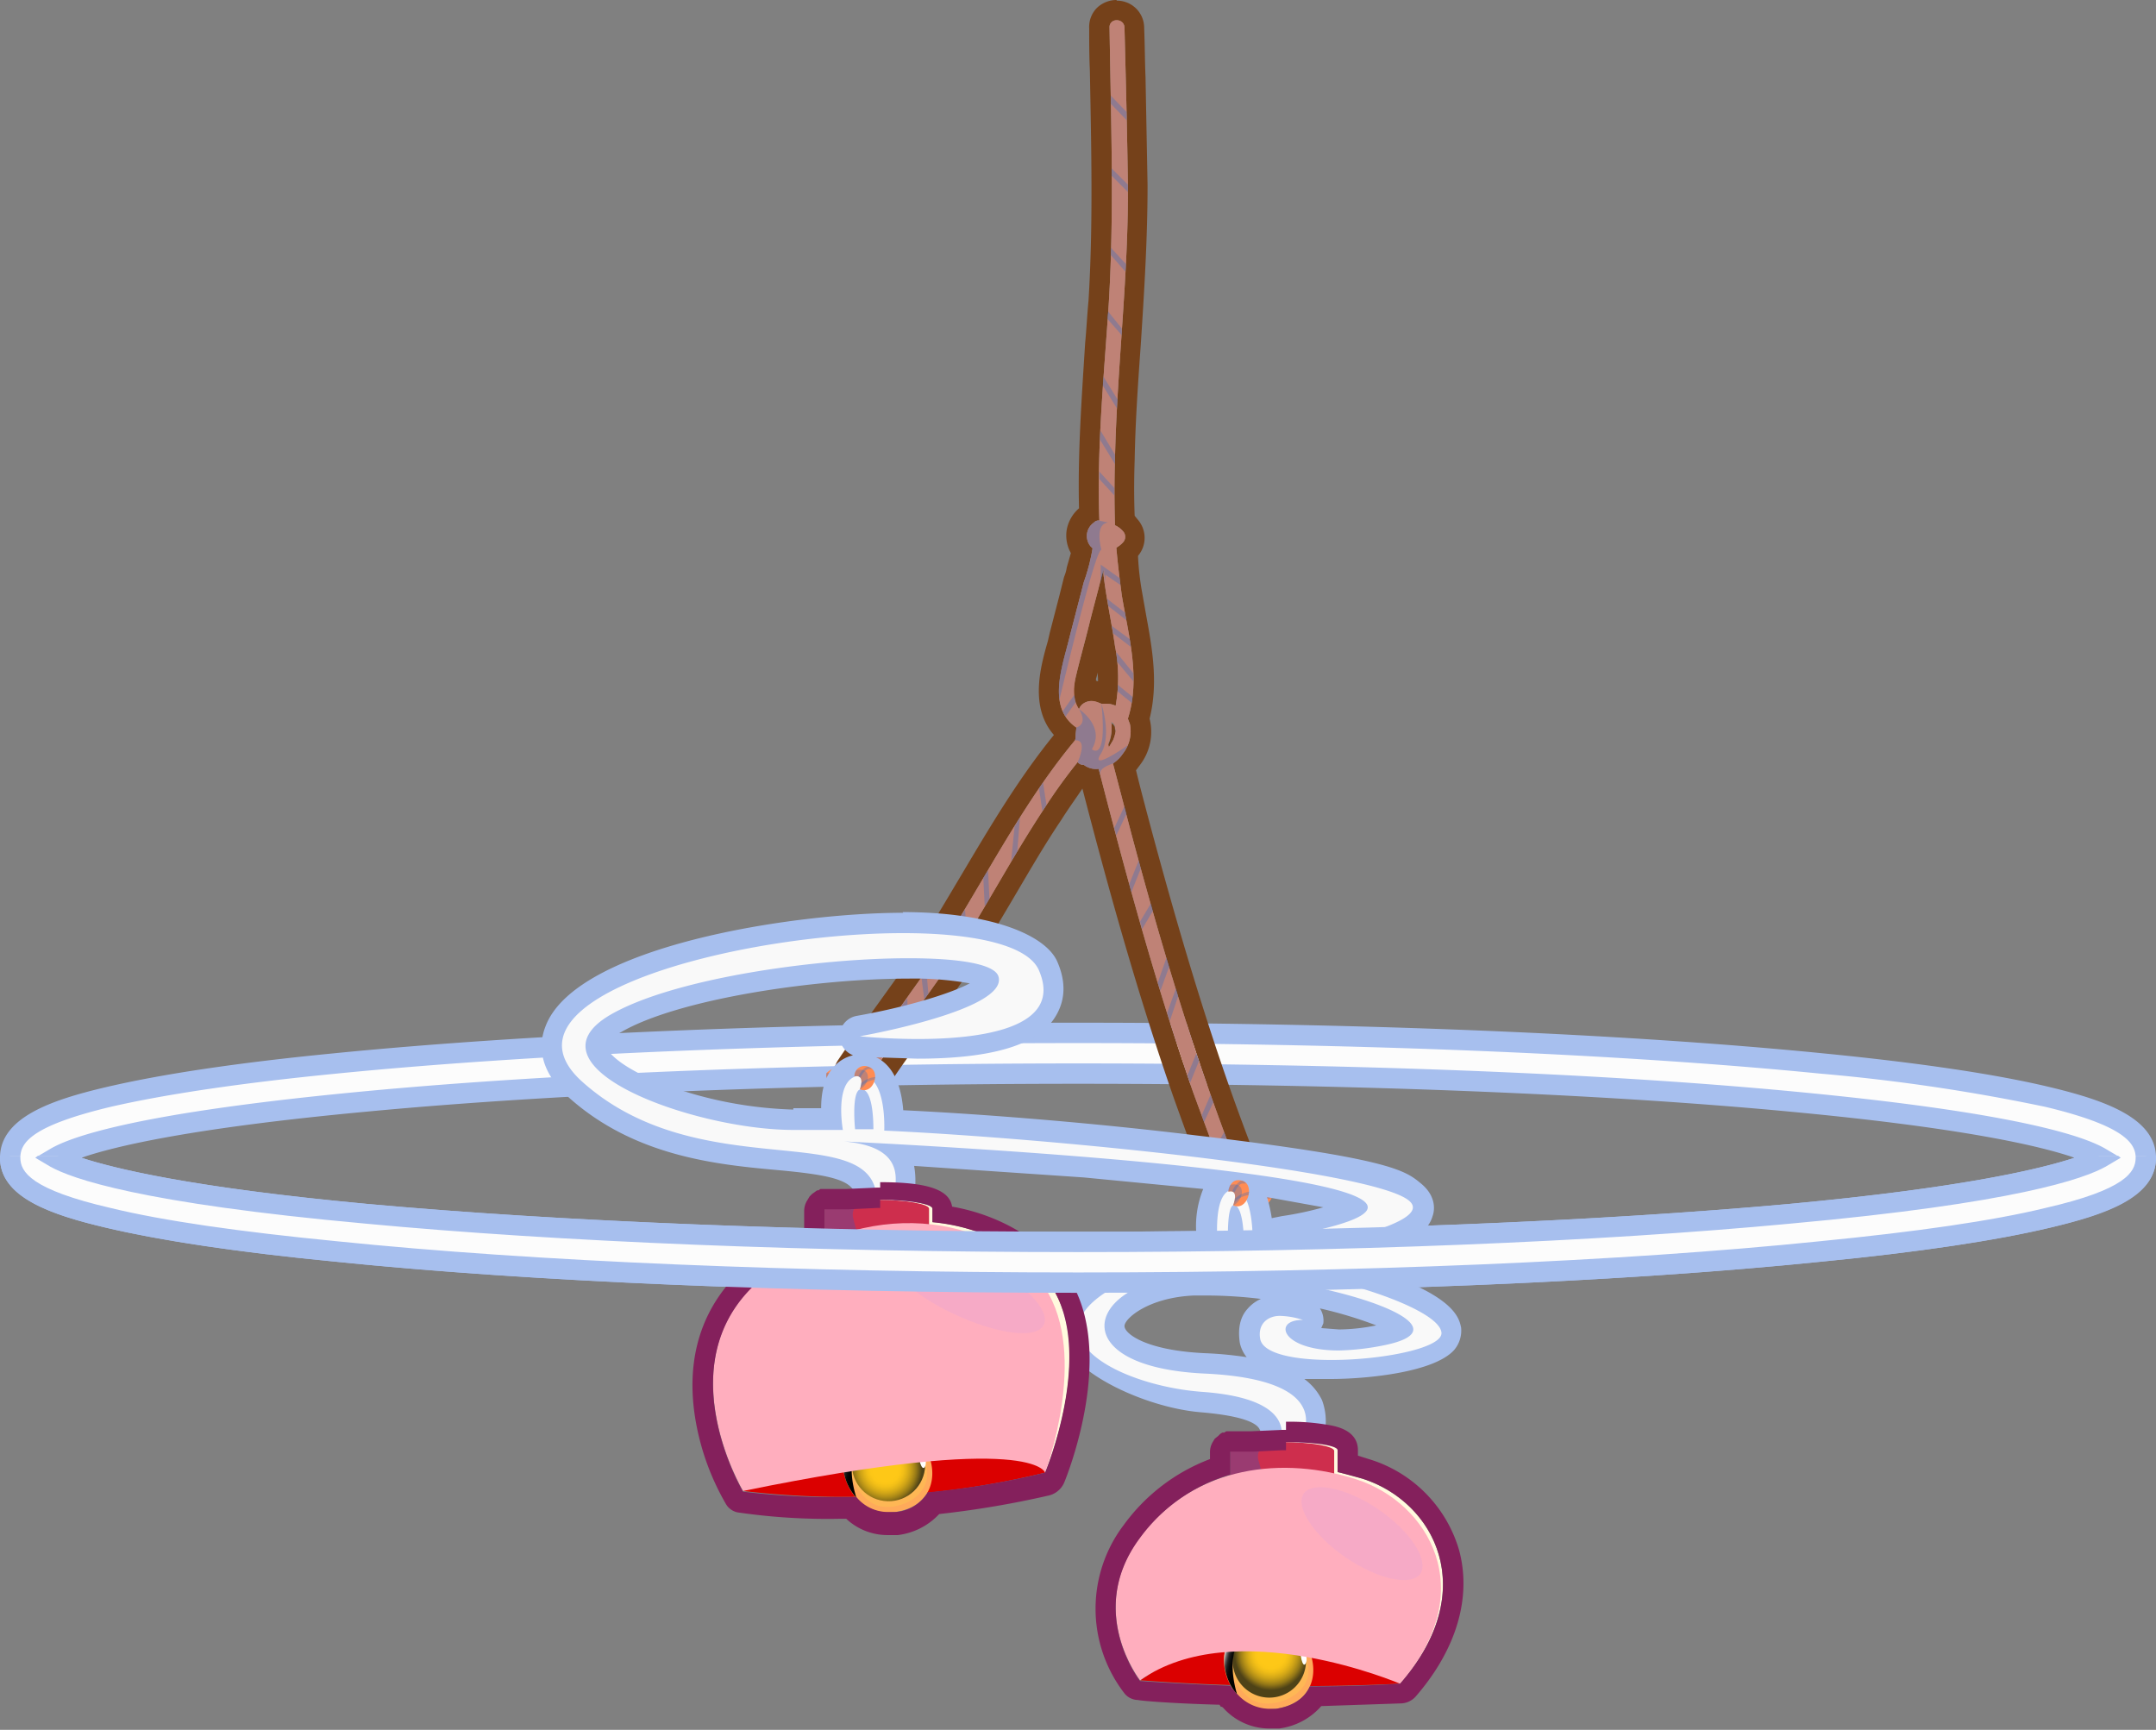 <svg xmlns="http://www.w3.org/2000/svg" xmlns:xlink="http://www.w3.org/1999/xlink" viewBox="0 0 317.7 254.9"><rect x="0" y="0" width="317.7" height="254.9" fill="#808080" stroke="none"/><defs><radialGradient id="radial-gradient" cx="60.24" cy="295.02" r="5.4" gradientTransform="matrix(-0.21, 0.98, -0.98, -0.21, 432.04, 218.25)" gradientUnits="userSpaceOnUse"><stop offset="0.34" stop-color="#ffc200"/><stop offset="0.42" stop-color="#fbbf00"/><stop offset="0.5" stop-color="#eeb500"/><stop offset="0.58" stop-color="#d9a500"/><stop offset="0.67" stop-color="#bb8e00"/><stop offset="0.76" stop-color="#947100"/><stop offset="0.85" stop-color="#654d00"/><stop offset="0.93" stop-color="#2e2300"/><stop offset="1"/></radialGradient><linearGradient id="linear-gradient" x1="53.67" y1="295.14" x2="57.3" y2="295.14" gradientTransform="translate(140.5 -85.1) rotate(13.4)" gradientUnits="userSpaceOnUse"><stop offset="0" stop-color="#fff"/><stop offset="0.01" stop-color="#f6f6f6"/><stop offset="0.03" stop-color="#c8c8c8"/><stop offset="0.07" stop-color="#9d9d9d"/><stop offset="0.1" stop-color="#777"/><stop offset="0.14" stop-color="#575757"/><stop offset="0.18" stop-color="#3b3b3b"/><stop offset="0.22" stop-color="#252525"/><stop offset="0.28" stop-color="#141414"/><stop offset="0.34" stop-color="#090909"/><stop offset="0.44" stop-color="#020202"/><stop offset="0.7"/></linearGradient><radialGradient id="radial-gradient-2" cx="121.56" cy="310.17" r="5.4" gradientTransform="matrix(0.97, 0.23, -0.23, 0.97, 140.71, -85.13)" xlink:href="#radial-gradient"/><linearGradient id="linear-gradient-2" x1="114.99" y1="310.29" x2="118.62" y2="310.29" xlink:href="#linear-gradient"/></defs><g style="isolation:isolate"><g id="Layer_2" data-name="Layer 2"><g id="Layer_1-2" data-name="Layer 1"><path d="M158.9,189c-41.4,0-80.2-1.6-109.5-4.6a283.7,283.7,0,0,1-33.5-4.9c-10.2-2.4-14.4-5-14.4-8.9s4.2-6.5,14.4-9a283.7,283.7,0,0,1,33.5-4.9c29.3-2.9,68.1-4.5,109.5-4.5s80.2,1.6,109.4,4.5a283.7,283.7,0,0,1,33.5,4.9c10.2,2.5,14.4,5.1,14.4,9s-4.2,6.5-14.4,8.9a283.7,283.7,0,0,1-33.5,4.9C239.1,187.4,200.2,189,158.9,189ZM8.2,170.6c2.5,1.4,11.9,5.1,45.7,8.3,28.6,2.6,65.9,4.1,105,4.1s76.3-1.5,104.9-4.1c33.9-3.2,43.3-6.9,45.7-8.3-2.4-1.5-11.8-5.2-45.7-8.3-28.6-2.7-65.8-4.1-104.9-4.1s-76.4,1.4-105,4.1C20.1,165.4,10.7,169.1,8.2,170.6Z" style="fill:#fcfcfc"/><path d="M158.9,190.5c-41.4,0-80.3-1.6-109.6-4.6-14.4-1.4-25.7-3.1-33.7-5S0,176.5,0,170.6s7.5-8.5,15.6-10.4,19.3-3.6,33.7-5c29.3-2.9,68.2-4.5,109.6-4.5s80.3,1.6,109.6,4.5c14.3,1.4,25.7,3.1,33.6,5s15.6,4.5,15.6,10.4-7.5,8.4-15.6,10.3-19.3,3.6-33.6,5C239.2,188.9,200.2,190.5,158.9,190.5Zm0-36.8c-41.3,0-80.1,1.6-109.3,4.5-14.3,1.4-25.5,3.1-33.3,4.9C4.6,165.9,3,168.4,3,170.6s1.6,4.7,13.3,7.4c7.8,1.9,19,3.5,33.3,5,29.2,2.9,68,4.5,109.3,4.5s80.1-1.6,109.3-4.5c14.2-1.5,25.4-3.1,33.2-5,11.7-2.7,13.3-5.3,13.3-7.4s-1.6-4.7-13.3-7.5a276.9,276.9,0,0,0-33.2-4.9C239,155.3,200.1,153.7,158.9,153.7Zm0,30.8c-39.2,0-76.5-1.5-105.1-4.2-33-3-43.2-6.6-46.4-8.4l-2.2-1.3,2.2-1.3c3.2-1.9,13.4-5.4,46.4-8.5,28.6-2.7,65.9-4.1,105.1-4.1s76.4,1.4,105,4.1c33,3.1,43.2,6.6,46.4,8.5l2.2,1.3-2.2,1.3c-3.2,1.8-13.4,5.4-46.4,8.4C235.3,183,198,184.5,158.9,184.5ZM12,170.6c4.9,1.6,16.3,4.4,42.1,6.8,28.5,2.6,65.7,4.1,104.8,4.1s76.2-1.5,104.8-4.1c25.7-2.4,37.1-5.2,42-6.8-4.9-1.7-16.3-4.4-42-6.8-28.6-2.7-65.8-4.1-104.8-4.1s-76.3,1.4-104.8,4.1C28.3,166.2,16.9,168.9,12,170.6Z" style="fill:#a7bfee"/><path d="M164.6,3a1.1,1.1,0,0,1,1.1,1.1c.2,7.7.4,15.4.5,23.1.1,13.5-1.6,26.9-1.9,40.4-.1,3.3-.1,6.5,0,9.8a3.4,3.4,0,0,1,1.2.9,1.2,1.2,0,0,1,0,1.6,3.9,3.9,0,0,1-1,.8c.2,2.4.5,4.7.8,7,1,6,2.8,12.2.9,18.2l.3.8a5.3,5.3,0,0,1-1,4.3,5.4,5.4,0,0,1-1.5,1.5l2.7,10.3c4.7,17.6,10,35.2,16.8,52.1a1,1,0,0,1-1.1,1.4,1.1,1.1,0,0,1-1.1-.8c-1.9-4.8-3.7-9.7-5.5-14.6-5.4-15.6-9.8-31.6-13.9-47.6h-.2a3.2,3.2,0,0,1-2-.6h-.1a1.2,1.2,0,0,1-.8-.4,77.6,77.6,0,0,0-4.9,6.8c-4.3,6.5-7.9,13.2-12,19.8S132.4,152.1,128,159a1.2,1.2,0,0,1-.9.5,1.1,1.1,0,0,1-1-1.7c2.5-4,5.5-7.8,8.2-11.7,8.7-11.9,14.7-25.7,24.1-37a1.3,1.3,0,0,0,.1-.6c0-.5.1-.9.1-1.3-4.4-3-2-9.1-1-13.3l2.1-8.1a28.3,28.3,0,0,0,1.3-5l-.3-.3a2.4,2.4,0,0,1,.5-3.5.9.9,0,0,1,.7-.3h.1c-.4-10.7.7-21.5,1.4-32.2.8-13.5.3-26.9.1-40.4A1,1,0,0,1,164.6,3M159,104.5a1.6,1.6,0,0,1,.6-.8,2,2,0,0,1,1.3-.4l.9.2.5.2h.7a3.2,3.2,0,0,1,1.4.3,23.7,23.7,0,0,0-.1-8.8c-.5-3.5-1.3-7.1-1.7-10.6V84c-.1.2-.1.4-.2.6-.6,2.5-1.3,4.9-1.9,7.4s-1.3,4.9-1.9,7.4-.6,3.6.4,5.1m4.4,5.6.6-1a5.6,5.6,0,0,0,.4-1.2.6.6,0,0,0-.1-.4h0v-.2a.4.4,0,0,0-.1-.3h0l-.2-.3h-.1l-.2-.2a1.7,1.7,0,0,1,.1.7,5.8,5.8,0,0,1-.5,2.6c0,.2.1.3.1.5M164.6,0V0a4.2,4.2,0,0,0-3,1.2,4,4,0,0,0-1.1,3c0,2,0,4.1.1,6.2.2,11.1.5,22.6-.2,33.9-.2,2.1-.3,4.2-.5,6.3-.5,8-1.1,16.1-.9,24.3a5.5,5.5,0,0,0-1.8,3.1,5.3,5.3,0,0,0,.6,3.5l-.6,2.1a5.7,5.7,0,0,1-.4,1.4l-.7,2.8-1.4,5.4-.3,1.3c-1.1,3.8-2.7,9.7.9,13.8-5.2,6.4-9.4,13.5-13.5,20.4-3.1,5.2-6.3,10.7-9.9,15.7l-2.3,3.2c-2,2.8-4.1,5.6-6.1,8.6a4,4,0,0,0-.2,4.1,4.5,4.5,0,0,0,3.8,2.2,3.9,3.9,0,0,0,3.4-1.9c2-3.1,4.2-6.1,6.4-9.1s5.2-7.2,7.6-11l4.8-8.1c2.3-3.9,4.6-7.9,7.1-11.6,1-1.6,2.1-3.1,3.1-4.6,3.6,13.9,8,29.9,13.5,45.7,1.8,5,3.6,10,5.5,14.8a4.1,4.1,0,0,0,3.9,2.6,4.4,4.4,0,0,0,3.5-1.8,4,4,0,0,0,.4-3.7c-5.9-14.6-11-30.6-16.7-51.8-.8-3-1.6-6-2.2-8.5l.6-.8a8,8,0,0,0,1.4-6.8h0c1.3-5.2.4-10.3-.5-15.2l-.6-3.4a41.2,41.2,0,0,1-.6-5.2v-.2a4.1,4.1,0,0,0-.1-5.4l-.4-.5c-.1-2.6-.1-5.3,0-8.2.1-5.7.5-11.4.9-17,.5-7.7,1-15.6,1-23.5-.1-5.3-.2-10.7-.3-15.9-.1-2.4-.1-4.8-.2-7.3a4,4,0,0,0-4.1-4Zm-3.1,100.3V100a2.9,2.9,0,0,0,.2-.9,6.2,6.2,0,0,1,.1,1.3Z" style="fill:#75411a"/><path d="M183.5,174.9c-6.8-16.9-12.1-34.5-16.8-52.1L164,112.5a5.4,5.4,0,0,0,1.5-1.5,5.3,5.3,0,0,0,1-4.3l-.3-.8c1.9-6,.1-12.2-.9-18.2-.3-2.3-.6-4.6-.8-7a3.9,3.9,0,0,0,1-.8,1.2,1.2,0,0,0,0-1.6,3.4,3.4,0,0,0-1.2-.9c-.1-3.3-.1-6.5,0-9.8.3-13.5,2-26.9,1.9-40.4-.1-7.7-.3-15.4-.5-23.1,0-1.5-2.3-1.5-2.2,0,.2,13.5.7,26.9-.1,40.4-.7,10.7-1.8,21.5-1.4,32.2h-.1a.9.9,0,0,0-.7.3,2.4,2.4,0,0,0-.5,3.5l.3.3a28.3,28.3,0,0,1-1.3,5l-2.1,8.1c-1,4.2-3.4,10.3,1,13.3,0,.4-.1.8-.1,1.3a1.3,1.3,0,0,1-.1.6c-9.4,11.3-15.4,25.1-24.1,37-2.7,3.9-5.7,7.7-8.2,11.7A1.1,1.1,0,0,0,128,159c4.4-6.9,9.6-13.2,13.9-20.1s7.7-13.3,12-19.8a77.6,77.6,0,0,1,4.9-6.8,1,1,0,0,0,.9.4,2.9,2.9,0,0,0,2.1.6h.1c4.1,16,8.5,32,13.9,47.6,1.8,4.9,3.6,9.8,5.5,14.6C181.8,176.9,184,176.3,183.5,174.9ZM164,109.1l-.6,1c0-.2-.1-.3-.1-.5a5.8,5.8,0,0,0,.5-2.6,1.7,1.7,0,0,0-.1-.7l.2.2h.1l.2.3h0a.4.4,0,0,1,.1.3v.2h0a.6.6,0,0,1,.1.4A5.6,5.6,0,0,1,164,109.1Zm-5.4-9.7c.6-2.5,1.3-5,1.9-7.4s1.3-4.9,1.9-7.4c.1-.2.1-.4.2-.6v.6c.4,3.5,1.2,7.1,1.7,10.6a23.7,23.7,0,0,1,.1,8.8,3.2,3.2,0,0,0-1.4-.3h-.7l-.5-.2a2.2,2.2,0,0,0-2.2.2,1.6,1.6,0,0,0-.6.8C158,103,158.2,101,158.6,99.4Z" style="fill:#ff8c54"/><path d="M169.6,133.1l-1.6,2.7.3,1.1,1.6-2.7Z" style="fill:#0065dd;opacity:0.25;mix-blend-mode:multiply"/><path d="M172.3,142.4a9.3,9.3,0,0,1-.4-1.3l-1.3,3.7c.1.4.3.8.4,1.2Z" style="fill:#0065dd;opacity:0.25;mix-blend-mode:multiply"/><path d="M173.3,145.6l-1.3,3.6a5.6,5.6,0,0,0,.4,1.2l1.2-3.6Z" style="fill:#0065dd;opacity:0.25;mix-blend-mode:multiply"/><path d="M176.7,156.3a7.6,7.6,0,0,1-.4-1.1l-1.3,3.2a4.9,4.9,0,0,0,.4,1.1Z" style="fill:#0065dd;opacity:0.25;mix-blend-mode:multiply"/><path d="M178.4,161.3l-1.3,3,.3,1.1,1.4-3A4.9,4.9,0,0,1,178.4,161.3Z" style="fill:#0065dd;opacity:0.25;mix-blend-mode:multiply"/><path d="M168.1,128l-.3-1.2-1.4,3.5.3,1.2Z" style="fill:#0065dd;opacity:0.25;mix-blend-mode:multiply"/><path d="M178.9,169.4a10.4,10.4,0,0,1,.4,1l1.4-2.7-.3-.9Z" style="fill:#0065dd;opacity:0.25;mix-blend-mode:multiply"/><path d="M129.7,152.5a22.1,22.1,0,0,0,.7,3l.5-.8-.6-3Z" style="fill:#0065dd;opacity:0.25;mix-blend-mode:multiply"/><path d="M135.8,144c.1,1.2.3,2.3.4,3.3l.6-.9c-.1-1.2-.2-2.4-.3-3.4A8.6,8.6,0,0,1,135.8,144Z" style="fill:#0065dd;opacity:0.25;mix-blend-mode:multiply"/><path d="M139.3,138.7l-.6,1,.3,3.6a8.6,8.6,0,0,0,.7-1Z" style="fill:#0065dd;opacity:0.25;mix-blend-mode:multiply"/><path d="M141.5,135l.3,4h.1l.6-1-.3-4A4.1,4.1,0,0,1,141.5,135Z" style="fill:#0065dd;opacity:0.25;mix-blend-mode:multiply"/><path d="M133.7,147.1l-.8,1c.1,1.1.1,2.3.3,3.4l.7-.9C133.8,149.5,133.7,148.2,133.7,147.1Z" style="fill:#0065dd;opacity:0.25;mix-blend-mode:multiply"/><path d="M154.2,118.6l-.5-3.3-.6.9.5,3.3.3-.4Z" style="fill:#0065dd;opacity:0.25;mix-blend-mode:multiply"/><path d="M165.7,118.8l-1.5,3.2.3,1.1,1.5-3.2Z" style="fill:#0065dd;opacity:0.25;mix-blend-mode:multiply"/><path d="M145.6,128.3a4.1,4.1,0,0,0-.7,1.1l.2,4.1a4.1,4.1,0,0,0,.7-1.1Z" style="fill:#0065dd;opacity:0.25;mix-blend-mode:multiply"/><path d="M149.5,121.8l-.5,5.1.9-1.4.4-5.1Z" style="fill:#0065dd;opacity:0.25;mix-blend-mode:multiply"/><path d="M158.8,112.3a1,1,0,0,0,.9.4,2.9,2.9,0,0,0,2.1.6h.1a3.6,3.6,0,0,1,.2,1c.1-.5-.3-1,1.9-1.8a5.4,5.4,0,0,0,1.5-1.5,7.5,7.5,0,0,0,.7-1.2c-.1.1-5.7,4-4,1.3s.1-7.4.1-7.4c.9,8.8-1.4,6.7-1.4,6.7,2-3.4-1.9-5.9-1.9-5.9,1.4,2.3-.4,2.7-.4,2.7s-.1.8-.1,1.3a1.3,1.3,0,0,1-.1.6C160.4,108.9,158.8,112.3,158.8,112.3Z" style="fill:#0065dd;opacity:0.25;mix-blend-mode:multiply"/><path d="M183.5,174.9c-6.8-16.9-12.1-34.5-16.8-52.1L164,112.5a5.4,5.4,0,0,0,1.5-1.5,5.3,5.3,0,0,0,1-4.3l-.3-.8c1.9-6,.1-12.2-.9-18.2-.3-2.3-.6-4.6-.8-7a3.9,3.9,0,0,0,1-.8,1.2,1.2,0,0,0,0-1.6,3.4,3.4,0,0,0-1.2-.9c-.1-3.3-.1-6.5,0-9.8.3-13.5,2-26.9,1.9-40.4-.1-7.7-.3-15.4-.5-23.1,0-1.5-2.3-1.5-2.2,0,.2,13.5.7,26.9-.1,40.4-.7,10.7-1.8,21.5-1.4,32.2h-.1a.9.9,0,0,0-.7.3,2.4,2.4,0,0,0-.5,3.5l.3.3a28.3,28.3,0,0,1-1.3,5l-2.1,8.1c-1,4.2-3.4,10.3,1,13.3,0,.4-.1.8-.1,1.3a1.3,1.3,0,0,1-.1.6c-9.4,11.3-15.4,25.1-24.1,37-2.7,3.9-5.7,7.7-8.2,11.7A1.1,1.1,0,0,0,128,159c4.4-6.9,9.6-13.2,13.9-20.1s7.7-13.3,12-19.8a77.6,77.6,0,0,1,4.9-6.8,1,1,0,0,0,.9.4,2.9,2.9,0,0,0,2.1.6h.1c4.1,16,8.5,32,13.9,47.6,1.8,4.9,3.6,9.8,5.5,14.6C181.8,176.9,184,176.3,183.5,174.9ZM164,109.1l-.6,1c0-.2-.1-.3-.1-.5a5.8,5.8,0,0,0,.5-2.6,1.7,1.7,0,0,0-.1-.7l.2.2h.1l.2.3h0a.4.4,0,0,1,.1.3v.2h0a.6.6,0,0,1,.1.4A5.6,5.6,0,0,1,164,109.1Zm-5.4-9.7c.6-2.5,1.3-5,1.9-7.4s1.3-4.9,1.9-7.4c.1-.2.1-.4.2-.6v.6c.4,3.5,1.2,7.1,1.7,10.6a23.7,23.7,0,0,1,.1,8.8,3.2,3.2,0,0,0-1.4-.3h-.7l-.5-.2a2.2,2.2,0,0,0-2.2.2,1.6,1.6,0,0,0-.6.8C158,103,158.2,101,158.6,99.4Z" style="fill:#0065dd;opacity:0.25;mix-blend-mode:multiply"/><path d="M162.3,81s-1.1-3.8,1-4l-1.4-.3a.9.9,0,0,0-.7.3,2.4,2.4,0,0,0-.5,3.5l.3.3a28.3,28.3,0,0,1-1.3,5l-2.1,8.1c-.7,2.7-1.9,6.2-1.5,9.2C156.3,102.5,161.3,81.1,162.3,81Z" style="fill:#0065dd;opacity:0.25;mix-blend-mode:multiply"/><path d="M158.3,102.4l-1.7,2.4c.1.3.3.5.4.8l1.5-2.1C158.4,103.1,158.4,102.8,158.3,102.4Z" style="fill:#0065dd;opacity:0.25;mix-blend-mode:multiply"/><path d="M164.2,71.9,162,69.5v1.1l2.2,2.4Z" style="fill:#0065dd;opacity:0.25;mix-blend-mode:multiply"/><path d="M164.3,68.4V67l-2.1-3.5a5.7,5.7,0,0,0-.1,1.3Z" style="fill:#0065dd;opacity:0.25;mix-blend-mode:multiply"/><path d="M165.3,49.4v-1l-2-2.5a4.1,4.1,0,0,0-.1,1.1Z" style="fill:#0065dd;opacity:0.25;mix-blend-mode:multiply"/><path d="M162.2,83.2v2.7l.3-1.3c.1-.2.1-.4.2-.6v.6a5.9,5.9,0,0,1,.2,1.4V84.7l2.2,1.5c0-.3-.1-.6-.1-1Z" style="fill:#0065dd;opacity:0.25;mix-blend-mode:multiply"/><path d="M163.3,89.3l2.7,2.1a4.3,4.3,0,0,1-.2-1.1l-2.7-2.1A3.6,3.6,0,0,1,163.3,89.3Z" style="fill:#0065dd;opacity:0.25;mix-blend-mode:multiply"/><path d="M166.2,28.3V27.2h0l-2.4-2.4v1.1Z" style="fill:#0065dd;opacity:0.25;mix-blend-mode:multiply"/><path d="M164.7,58.9l-2.1-3.4c0,.4-.1.9-.1,1.3l2.1,3.4A5.7,5.7,0,0,1,164.7,58.9Z" style="fill:#0065dd;opacity:0.25;mix-blend-mode:multiply"/><path d="M166,16.5l-2.3-2.4v1.2l2.3,2.4Z" style="fill:#0065dd;opacity:0.25;mix-blend-mode:multiply"/><path d="M165.9,38.9l-2.2-2.4v1.1l2.1,2.4A4.1,4.1,0,0,0,165.9,38.9Z" style="fill:#0065dd;opacity:0.25;mix-blend-mode:multiply"/><path d="M164.7,100.9v1l2.1,1.7c0-.3.1-.6.1-.9Z" style="fill:#0065dd;opacity:0.25;mix-blend-mode:multiply"/><path d="M164.6,97.5l2.4,2.9V99.2l-2.5-3.1C164.5,96.5,164.6,97,164.6,97.5Z" style="fill:#0065dd;opacity:0.25;mix-blend-mode:multiply"/><path d="M163.8,92.2a3.6,3.6,0,0,1,.2,1.1l2.6,2c0-.4-.1-.7-.1-1.1Z" style="fill:#0065dd;opacity:0.25;mix-blend-mode:multiply"/><path d="M183.2,178.2s3.1.7,4.2-1.7a1.4,1.4,0,0,0-1.5-1.2s-1.4,2.4-2.8,1.8S183.2,178.2,183.2,178.2Z" style="fill:#ff8c54"/><path d="M187.4,176.5s-1.4.7-1.5-1.2A1.3,1.3,0,0,1,187.4,176.5Z" style="fill:#0065dd;opacity:0.25;mix-blend-mode:multiply"/><path d="M183.7,178.1a.3.3,0,0,1,.1.2h.5l-.2-.3a1.4,1.4,0,0,1,.4-1.1l-.7.3A2.8,2.8,0,0,0,183.7,178.1Z" style="fill:#0065dd;opacity:0.25;mix-blend-mode:multiply"/><path d="M185.6,178.1h.4a2.9,2.9,0,0,1-.5-2.1l-.4.5A2.8,2.8,0,0,0,185.6,178.1Z" style="fill:#0065dd;opacity:0.25;mix-blend-mode:multiply"/><path d="M126.3,158.1s-2.6-1.8-4.5,0a1.2,1.2,0,0,0,.9,1.5s2.2-1.6,3.3-.6S126.3,158.1,126.3,158.1Z" style="fill:#ff8c54"/><path d="M121.8,158.1s1.5-.2.9,1.5A1.2,1.2,0,0,1,121.8,158.1Z" style="fill:#0065dd;opacity:0.25;mix-blend-mode:multiply"/><path d="M125.8,158v-.2l-.4-.2v.3a1.6,1.6,0,0,1-.8.9h.7A1.2,1.2,0,0,0,125.8,158Z" style="fill:#0065dd;opacity:0.25;mix-blend-mode:multiply"/><path d="M124.1,157.3h-.5c.4.7-.1,1.6-.3,2l.6-.3A2.5,2.5,0,0,0,124.1,157.3Z" style="fill:#0065dd;opacity:0.25;mix-blend-mode:multiply"/><path d="M188.4,214.6a1.4,1.4,0,0,1-1.3-.7,1.5,1.5,0,0,1,0-1.6,2.5,2.5,0,0,0,0-2.2c-.6-1.1-2.6-3-10-3.5s-18.8-4.4-19.3-10.6,6.4-9.4,20.1-12.9c-.2-2.6-.1-6.3,1.4-8.1a3.8,3.8,0,0,1,1.3-.9c-12.9-1.6-30.5-3-48.2-4a8,8,0,0,1,.9,5.8c0,.2-.1.6-.1.7a1.7,1.7,0,0,1-.4,1.7,1.9,1.9,0,0,1-1.6.7,6.5,6.5,0,0,1-2.7-.9,1.4,1.4,0,0,1-.8-1.3c-.1-4.3-4.6-5-13.1-5.8s-20.4-2.1-29.8-10.4c-3.9-3.6-3.8-6.8-3-8.8,3.8-10.2,32.8-15.8,51.3-15.8,8.5,0,19.2,1.1,21.4,6.4,1.1,2.6,1.1,4.9-.2,6.8-2.3,3.6-8.8,5.4-19,5.4-4.8,0-8.6-.4-8.7-.4a1.5,1.5,0,0,1-1.4-1.5,1.5,1.5,0,0,1,1.3-1.5c7-1.2,17.6-4.1,19.1-6.6q.2-.3,0-.3c-.3-.4-3.1-1.6-11.7-1.6-14,0-34.5,3.1-43.1,8.1-2.3,1.3-3.3,2.6-3,3.8,1.3,4.7,17.3,10.4,29.1,10.4h5.6c-.1-2.1,0-4.9,1.4-6.5a4,4,0,0,1,2.8-1.4h.2a3.4,3.4,0,0,1,2.8,1.3c1.7,1.7,2,5,2.1,6.9,20.1.9,70.4,5.3,76.7,10.5a3,3,0,0,1,1.3,3.3c-1,3.2-9.9,5.5-18.4,7,10.6,2,21.9,6,22.5,10a2.5,2.5,0,0,1-.7,2.1c-2.4,2.8-11.7,3.8-17,3.8h0c-5.1,0-11.4-.7-12-4.3a4.7,4.7,0,0,1,.7-3.8,4.8,4.8,0,0,1,3.7-1.4,14.7,14.7,0,0,1,3.9.7,1.6,1.6,0,0,1,1,1.7,1.5,1.5,0,0,1-1.5,1.2h-.8c.7.5,2.6,1.4,6.1,1.4a32.8,32.8,0,0,0,6.5-.8,7.7,7.7,0,0,0,2.8-.9c-1.9-2.2-16.2-6.4-28.5-6.4h-2.3c-7.2.4-11.6,3.4-11.6,6s4.2,5.1,13.4,5.5,14.2,2.4,15.9,6-1.1,7-1.2,7.1a1.4,1.4,0,0,1-1.2.6Zm-4.6-40.1c1.3,1,2.1,3.3,2.3,6.8l3.1-.6c7.1-1.3,9.6-2.3,10.5-2.8C197.9,176.7,192.1,175.6,183.8,174.5Z" style="fill:#f9f9f9"/><path d="M133.1,137.5c10.2,0,18.4,1.7,20,5.5,3.7,8.6-8.8,10.1-17.8,10.1-4.8,0-8.6-.4-8.6-.4s22.2-3.9,20.4-8.9c-.7-1.8-6-2.6-13.2-2.6-13.8,0-34.7,3-43.9,8.3-13.3,7.7,12.2,17,26.9,17h7.3c-.3-1.8-.9-7.8,2.5-8h.2c3.8,0,3.4,8.1,3.4,8.1,24.2,1.1,71.8,5.8,77.3,10.3s-28.6,9.4-28.6,9.4h.6c12.1,0,32.2,5.9,32.8,10,.4,2.3-8.6,4.1-16.2,4.1-5.4,0-10.1-.9-10.5-3.1s1.1-3.4,2.9-3.4a11.7,11.7,0,0,1,3.4.6h-.1c-4.4,0-3.1,4.5,5.4,4.5a37.5,37.5,0,0,0,6.8-.8c13.9-2.9-10.2-10.3-26-10.3h-2.4c-15.6.8-19.5,13.5,1.8,14.5s13.6,10.7,13.6,10.7h-2.7s4-6.9-11.2-8-33.1-12.2,2.3-20.8c-.2-2-.7-8.8,2.2-9h.1c2.5,0,2.8,5.3,2.8,7.8l4.9-.9c48.5-8.8-65.1-14-65.1-14,10.2.9,7.1,7.1,7.3,8.7s-.1.6-.5.6a6.2,6.2,0,0,1-2-.7c-.3-12.2-26-1.8-43.4-17.4-13.7-12.3,22.7-21.9,47.3-21.9m-4.4,29c0-.9,0-5.6-1.6-6h-.2c-1.5,0-.9,5.9-.9,5.9h2.7M181,183.9l2.3-.5c0-1.9-.2-5.3-1.3-5.8h-.2c-1,0-.9,5-.8,6.3m-47.9-49.4v0c-16.2,0-48.2,4.9-52.7,16.7-1,2.5-1.2,6.4,3.4,10.5,9.7,8.7,21.8,9.9,30.6,10.7s11.7,1.6,11.8,4.5a2.9,2.9,0,0,0,1.5,2.5,8,8,0,0,0,3.5,1.1,3.3,3.3,0,0,0,3.5-3.9v-.5a12.2,12.2,0,0,0,0-4.3l25,1.7,17.6,1.7a14.6,14.6,0,0,0-1,6.8c-14,3.7-20.6,8.3-20.1,14.1s12.4,11.3,20.7,12,8.6,2.3,8.8,2.7,0,.7,0,.8a2.9,2.9,0,0,0,2.6,4.5h2.7a3,3,0,0,0,2.4-1.1,8.9,8.9,0,0,0,1.4-8.7,8.5,8.5,0,0,0-2.6-3.1h3.9c5,0,15.2-.9,18.2-4.3a4.4,4.4,0,0,0,1-3.3c-.3-1.3-.8-4.9-14.2-8.9l-2.8-.8c9.5-2.2,12.1-4.3,12.8-6.7.3-.8.6-2.9-1.7-4.8s-4.4-3.7-33.2-7.1c-13.8-1.7-30.4-3.1-43.1-3.7-.4-5-2.3-7-4-7.8l6.1.2c10.9,0,17.6-2,20.2-6,1.1-1.7,2.1-4.4.4-8.3s-9.7-7.3-22.8-7.3Zm-16.2,29A59.7,59.7,0,0,1,99,160.2c-7.1-2.5-9.4-5-9.7-6s.6-1.2,2.2-2.1c8.4-4.9,28.6-7.9,42.4-7.9a47.2,47.2,0,0,1,9,.7c-3,1.6-9.8,3.6-16.7,4.8a3.1,3.1,0,0,0-2.5,3.1,3.2,3.2,0,0,0,2,2.7,5.4,5.4,0,0,0-3,1.9c-1.3,1.5-1.7,3.8-1.7,5.9h-4.1Zm70.5,16a20.5,20.5,0,0,0-.7-3.1l8.3,1.5a46.8,46.8,0,0,1-6.1,1.3l-1.5.3Zm-3.3-.3Zm-.3,20.8a54.4,54.4,0,0,0-6.2-.6c-8.8-.4-11.9-2.9-11.9-4s3.5-4.2,10.2-4.5h2.2a66.4,66.4,0,0,1,7.7.5,5.5,5.5,0,0,0-2,1.5c-.8.9-1.5,2.4-1.1,5a5.1,5.1,0,0,0,1.1,2.2Zm10.9-4.3.3-.7a3.3,3.3,0,0,0-.5-2.2,61.3,61.3,0,0,1,8.3,2.5,28,28,0,0,1-5.5.6l-2.6-.2Z" style="fill:#a7bfee"/><path d="M129.7,176.8c-4.2,0-7.7.6-7.7,1.3v6.2h15.4v-6.2C137.4,177.4,133.9,176.8,129.7,176.8Z" style="fill:#fffade"/><path d="M110.3,219.1s-12.1-20.3,4-32.1,34-7.3,40.6,2.5S154,217,154,217,153.4,210.4,110.3,219.1Z" style="fill:#fffade"/><path d="M129.2,176.8c-4.2,0-7.7.6-7.7,1.3v6.2h15.4v-6.2C136.9,177.4,133.4,176.8,129.2,176.8Z" style="fill:#ce2e4d"/><path d="M128.3,176.8c-3.8.1-6.8.6-6.8,1.3v6.2h5.8a31.3,31.3,0,0,1-1.6-4.9C125.3,177.1,128.2,176.8,128.3,176.8Z" style="fill:#0065dd;opacity:0.25;mix-blend-mode:multiply"/><path d="M109.5,219.7A125.4,125.4,0,0,0,154,217S154,197.1,109.5,219.7Z" style="fill:#db0000"/><path d="M125.7,211.6a6.4,6.4,0,0,1,9.5.2c3.4,3.6,3.2,10.1-3.3,11S122.1,215.5,125.7,211.6Z" style="fill:#ffaa5a"/><path d="M131.4,220.3a1,1,0,0,1-.7-.4l-.6-.8-.6-.2h-1a1.3,1.3,0,0,1-1.2-.6,1.1,1.1,0,0,1,0-1.3l.5-.9a.5.5,0,0,0,.1-.6l-.4-.9a1.4,1.4,0,0,1,.2-1.4,1.4,1.4,0,0,1,1.2-.4l1,.3c.2,0,.5,0,.6-.2l.8-.7a1.3,1.3,0,0,1,1.3-.2,1.2,1.2,0,0,1,.8,1.1v1a.5.5,0,0,0,.3.5l.9.6a1.3,1.3,0,0,1,.6,1.1,1.2,1.2,0,0,1-.8,1.1l-1,.4a.5.5,0,0,0-.3.5l-.3,1a1.2,1.2,0,0,1-.9.9Zm-1.5-2a1.3,1.3,0,0,1,.7.4l.6.8c.2.2.4.3.6.2a.6.6,0,0,0,.5-.5l.2-1a1.4,1.4,0,0,1,.8-.9l1-.4a.5.5,0,0,0,.3-.5c.1-.2-.1-.5-.3-.6l-.9-.5a1.3,1.3,0,0,1-.6-1v-1.1a.5.5,0,0,0-.3-.5.8.8,0,0,0-.7.1l-.8.7a1.1,1.1,0,0,1-1.1.3l-1-.3-.6.2a.6.6,0,0,0-.1.7l.4,1a1.4,1.4,0,0,1-.1,1.1l-.6.9a.9.9,0,0,0,0,.7.9.9,0,0,0,.6.3h1.1C129.6,218.2,129.7,218.2,129.9,218.3Z" style="fill:#ffeea6"/><circle cx="130.9" cy="215.8" r="5.4" transform="translate(-88 341.4) rotate(-88.6)" style="mix-blend-mode:screen;fill:url(#radial-gradient)"/><path d="M136.5,218.2c-.6,2.7-4.3,4.4-7,3.7s-5-4.9-4.4-7.6,4.4-4.5,7.1-3.9S137.2,215.6,136.5,218.2Z" style="fill:#fcd54d;opacity:0.31;mix-blend-mode:color-dodge"/><path d="M129.2,209.7a7,7,0,0,0-3.5,1.9c-2.3,2.4-1.8,6.6.5,9.1C124.2,214.4,126.9,211.2,129.2,209.7Z" style="mix-blend-mode:screen;fill:url(#linear-gradient)"/><path d="M136.1,216.3c-.2.1-.5-.5-.6-1.1s0-1.2.3-1.3.5.5.6,1.2S136.3,216.3,136.1,216.3Z" style="fill:#fff"/><path d="M109.5,219.7s-12.2-20.4,3.9-32.3,34.1-7.5,40.6,2.4,0,27.2,0,27.2S152.5,210.9,109.5,219.7Z" style="fill:#ffaebe"/><path d="M153.8,195.2c-1,2.2-6.9,1.4-13.3-1.6s-10.6-7.2-9.6-9.4,7-1.4,13.4,1.6S154.9,193.1,153.8,195.2Z" style="fill:#e8a4d2;opacity:0.39;mix-blend-mode:screen"/><path d="M129.7,176.8c4.2,0,7.7.6,7.7,1.3v2c7.6.7,14.1,4.3,17.5,9.4,6.5,9.8-.9,27.5-.9,27.5h0a120.1,120.1,0,0,1-17.3,2.9,6,6,0,0,1-4.8,2.9h-1a6,6,0,0,1-4.7-2.2h-2.6a106.3,106.3,0,0,1-14.1-.8s-12.2-20.4,3.9-32.3a42.3,42.3,0,0,1,8.1-4.7v-4.6H125l4.2-.2h.5m0-3h-.5l-4.5.2h-3.8l-.3.2h-.2l-.4.3-.3.2-.4.4-.3.5a3,3,0,0,0-.5,1.6v2.7a44.7,44.7,0,0,0-6.9,4.1c-7.5,5.6-10.7,13.7-9.2,23.5a37,37,0,0,0,4.5,12.8,2.6,2.6,0,0,0,2.1,1.4,91.6,91.6,0,0,0,14.6.9h1.1a8.9,8.9,0,0,0,6.2,2.4h1.4a10,10,0,0,0,6.1-3.1,140.6,140.6,0,0,0,16-2.7,3.3,3.3,0,0,0,2.4-1.9c.3-.7,7.9-19.3.6-30.3-3.6-5.3-9.8-9.1-17.1-10.4-.4-2.5-3.6-3.6-10.6-3.6Z" style="fill:#84205c"/><path d="M189.5,212.5h-1l-3.2.2h-3.5v5.9h15.3v-5.9C197.1,213,193.7,212.5,189.5,212.5Z" style="fill:#fffade"/><path d="M168.8,247s-8-10.2,0-20.8,21.4-11.7,32-8.3,17.5,16.5,5.5,30.2C206.3,248.1,182.8,237.3,168.8,247Z" style="fill:#fffade"/><path d="M188.9,212.5c-4.2,0-7.6.6-7.6,1.3V220h15.3v-6.2C196.6,213.1,193.2,212.5,188.9,212.5Z" style="fill:#ce2e4d"/><path d="M188,212.5c-3.8.1-6.7.6-6.7,1.3V220H187a42.2,42.2,0,0,1-1.6-5C185,212.8,188,212.5,188,212.5Z" style="fill:#0065dd;opacity:0.25;mix-blend-mode:multiply"/><path d="M176.1,242.3l-8.1,5.3a317.5,317.5,0,0,0,38.3.5l-1-10.8Z" style="fill:#db0000"/><path d="M181.9,240.6a6.1,6.1,0,0,1,9.4.2c3.5,3.6,3.2,10.1-3.3,11S178.2,244.4,181.9,240.6Z" style="fill:#ffaa5a"/><path d="M187.5,249.3c-.2-.1-.5-.2-.6-.4l-.7-.8a.4.4,0,0,0-.5-.2h-1.1a1.4,1.4,0,0,1-1.2-.6,1.7,1.7,0,0,1,0-1.4l.6-.9a.5.5,0,0,0,0-.5l-.4-1a1.3,1.3,0,0,1,1.5-1.7l1,.2a.4.4,0,0,0,.5-.1l.8-.7a1.3,1.3,0,0,1,1.3-.2,1.2,1.2,0,0,1,.8,1.1v1a.5.5,0,0,0,.3.5l.9.5a1.2,1.2,0,0,1,.6,1.2,1.2,1.2,0,0,1-.8,1.1l-.9.4a.4.4,0,0,0-.4.4l-.2,1a1.3,1.3,0,0,1-1,1Zm-1.5-2.1a1.2,1.2,0,0,1,.7.5l.7.8.6.2a.7.7,0,0,0,.4-.5l.3-1a1.1,1.1,0,0,1,.7-.9l1-.4a.7.7,0,0,0,.4-.6.5.5,0,0,0-.3-.5l-.9-.6a1,1,0,0,1-.6-1v-1a.7.7,0,0,0-.4-.5c-.2-.1-.5-.1-.6.1l-.8.7a1.7,1.7,0,0,1-1.2.3l-1-.3c-.2-.1-.4,0-.6.2a.5.5,0,0,0-.1.6l.4,1a1.1,1.1,0,0,1-.1,1.2l-.5.9a.6.6,0,0,0,0,.6.6.6,0,0,0,.6.3H186Z" style="fill:#ffeea6"/><path d="M192.3,246a5.4,5.4,0,1,1-4-6.5A5.4,5.4,0,0,1,192.3,246Z" style="mix-blend-mode:screen;fill:url(#radial-gradient-2)"/><path d="M192.7,247.2c-.7,2.6-4.3,4.3-7.1,3.7s-5-5-4.4-7.6,4.4-4.6,7.2-3.9S193.3,244.5,192.7,247.2Z" style="fill:#fcd54d;opacity:0.31;mix-blend-mode:color-dodge"/><path d="M185.3,238.6a6.5,6.5,0,0,0-3.4,2c-2.3,2.4-1.8,6.6.4,9.1C180.4,243.3,183,240.1,185.3,238.6Z" style="mix-blend-mode:screen;fill:url(#linear-gradient-2)"/><path d="M192.2,245.3c-.2,0-.4-.5-.5-1.2s0-1.2.2-1.2.5.5.6,1.1S192.5,245.2,192.2,245.3Z" style="fill:#fff"/><path d="M168,247.6s-8.1-10.3,0-21.1,21.4-11.9,31.9-8.5,18.4,16.3,6.4,30.1C206.3,248.1,182,237.7,168,247.6Z" style="fill:#ffaebe"/><path d="M209.3,231.9c-1.4,1.9-6.3.8-11-2.4s-7.5-7.5-6.2-9.4,6.3-.9,11,2.3S210.6,229.9,209.3,231.9Z" style="fill:#e8a4d2;opacity:0.39;mix-blend-mode:screen"/><path d="M189.5,212.5c4.2,0,7.6.5,7.6,1.2v3.2l3.7,1c10.6,3.4,17.5,16.5,5.5,30.2-4.7.3-9.1.4-13.3.4-.7,1.6-2.3,2.9-5,3.3h-1a6.4,6.4,0,0,1-4.7-2.2h-.1l-.5-.7h-.1l-.3-.5c-8.1-.3-13.3-.7-13.3-.7s-8.1-10.3,0-21.1a25.1,25.1,0,0,1,13.3-9.3v-3.4h3.5l4.1-.2h.6m0-3h-.6l-4.5.2h-3.7l-.3.2h-.3l-.3.2-.3.3-.5.4-.3.5a2.9,2.9,0,0,0-.4,1.6V215a27.9,27.9,0,0,0-12.7,9.7,20.4,20.4,0,0,0,0,24.7,2.6,2.6,0,0,0,2.1,1.1c.2.1,4.7.5,12,.7l.2.3h.2a.1.1,0,0,0,.1.1,9.1,9.1,0,0,0,6.8,3.1h1.5a9.9,9.9,0,0,0,6.2-3.3l11.8-.4a3,3,0,0,0,2.1-1c6-6.9,8.3-14.6,6.4-21.6A19.8,19.8,0,0,0,201.7,215l-1.6-.5v-.8c0-3.1-3.5-3.6-4.8-3.8a33,33,0,0,0-5.8-.4Z" style="fill:#84205c"/><path d="M126.7,160.5s.9-2.2-.8-1.9a1.5,1.5,0,0,1,2.1-1.4C129.9,157.8,128.7,161.4,126.7,160.5Z" style="fill:#ff8c54"/><path d="M127.9,157.5h.6l-.5-.3h-.2c-.7.2-1.1,1-1.3,1.4h0l.3.2A2.7,2.7,0,0,1,127.9,157.5Z" style="fill:#0065dd;opacity:0.25;mix-blend-mode:multiply"/><path d="M129,158.7a3.7,3.7,0,0,0-2.1.9c0,.2-.1.4-.1.6a3.5,3.5,0,0,1,2.1-1.1C128.9,158.9,129,158.8,129,158.7Z" style="fill:#0065dd;opacity:0.25;mix-blend-mode:multiply"/><path d="M127.9,158.8c0-1.6-1.7-1.1-1.7-1.1a1.7,1.7,0,0,0-.3.9c1.7-.3.8,1.9.8,1.9h0A2.2,2.2,0,0,0,127.9,158.8Z" style="fill:#0065dd;opacity:0.25;mix-blend-mode:multiply"/><path d="M181.7,177.6s1-2.4-.7-2c0,0,.2-2.2,2.1-1.6S183.8,178.6,181.7,177.6Z" style="fill:#ff8c54"/><path d="M183,174.4h.6a1,1,0,0,0-.5-.4h-.3a3.3,3.3,0,0,0-1.2,1.5h0l.3.2C182,175.6,182.4,174.6,183,174.4Z" style="fill:#0065dd;opacity:0.25;mix-blend-mode:multiply"/><path d="M184.1,175.6a4,4,0,0,0-2.1,1c0,.2-.1.4-.1.6a3.3,3.3,0,0,1,2.1-1.1A.9.9,0,0,1,184.1,175.6Z" style="fill:#0065dd;opacity:0.25;mix-blend-mode:multiply"/><path d="M183,175.7c0-1.6-1.7-1.1-1.7-1.1a1.9,1.9,0,0,0-.3,1c1.7-.4.7,2,.7,2h.1A2.4,2.4,0,0,0,183,175.7Z" style="fill:#0065dd;opacity:0.25;mix-blend-mode:multiply"/><path d="M316.2,170.3h-7l.3.3c-2.4,1.4-11.8,5.1-45.7,8.2-28.6,2.7-65.8,4.2-104.9,4.2s-76.4-1.5-105-4.2c-33.8-3.1-43.2-6.8-45.7-8.2l.4-.3H1.5v.3c0,3.9,4.2,6.5,14.4,8.9a287,287,0,0,0,33.5,4.9c29.3,3,68.1,4.6,109.5,4.6s80.2-1.6,109.4-4.6a283.7,283.7,0,0,0,33.5-4.9c10.2-2.4,14.4-5,14.4-8.9Z" style="fill:#fcfcfc"/><path d="M312.1,170.3h-7l.6.3c-4.8,1.6-16.2,4.4-42,6.8-28.5,2.6-65.8,4.1-104.8,4.1S82.6,180,54.1,177.4c-25.8-2.4-37.2-5.2-42.1-6.8l.6-.3h-7l-.4.3,2.2,1.3c3.2,1.8,13.4,5.4,46.4,8.4,28.6,2.7,65.9,4.2,105.1,4.2s76.4-1.5,105-4.2c33-3,43.2-6.6,46.4-8.4l2.2-1.3Zm0,0h-7l.6.3c-4.8,1.6-16.2,4.4-42,6.8-28.5,2.6-65.8,4.1-104.8,4.1S82.6,180,54.1,177.4c-25.8-2.4-37.2-5.2-42.1-6.8l.6-.3h-7l-.4.3,2.2,1.3c3.2,1.8,13.4,5.4,46.4,8.4,28.6,2.7,65.9,4.2,105.1,4.2s76.4-1.5,105-4.2c33-3,43.2-6.6,46.4-8.4l2.2-1.3Zm5.6,0h-3v.3c0,2.1-1.5,4.7-13.3,7.4-7.8,1.9-19,3.5-33.2,4.9-29.2,3-68.1,4.6-109.3,4.6s-80.1-1.6-109.3-4.6c-14.3-1.4-25.5-3-33.3-4.9C4.6,175.3,3,172.7,3,170.6v-.3H0v.3c0,5.8,7.5,8.4,15.6,10.3s19.3,3.6,33.7,5c29.3,3,68.2,4.6,109.6,4.6s80.3-1.6,109.6-4.6c14.3-1.4,25.7-3.1,33.6-5s15.6-4.5,15.6-10.3Zm-263.9,10c28.6,2.7,65.9,4.2,105.1,4.2s76.4-1.5,105-4.2c33-3,43.2-6.6,46.4-8.4l2.2-1.3-.4-.3h-7l.6.3c-4.8,1.6-16.2,4.4-42,6.8-28.5,2.6-65.8,4.1-104.8,4.1S82.6,180,54.1,177.4c-25.8-2.4-37.2-5.2-42.1-6.8l.6-.3h-7l-.4.3,2.2,1.3C10.6,173.7,20.8,177.3,53.8,180.3Z" style="fill:#a7bfee"/></g></g></g></svg>